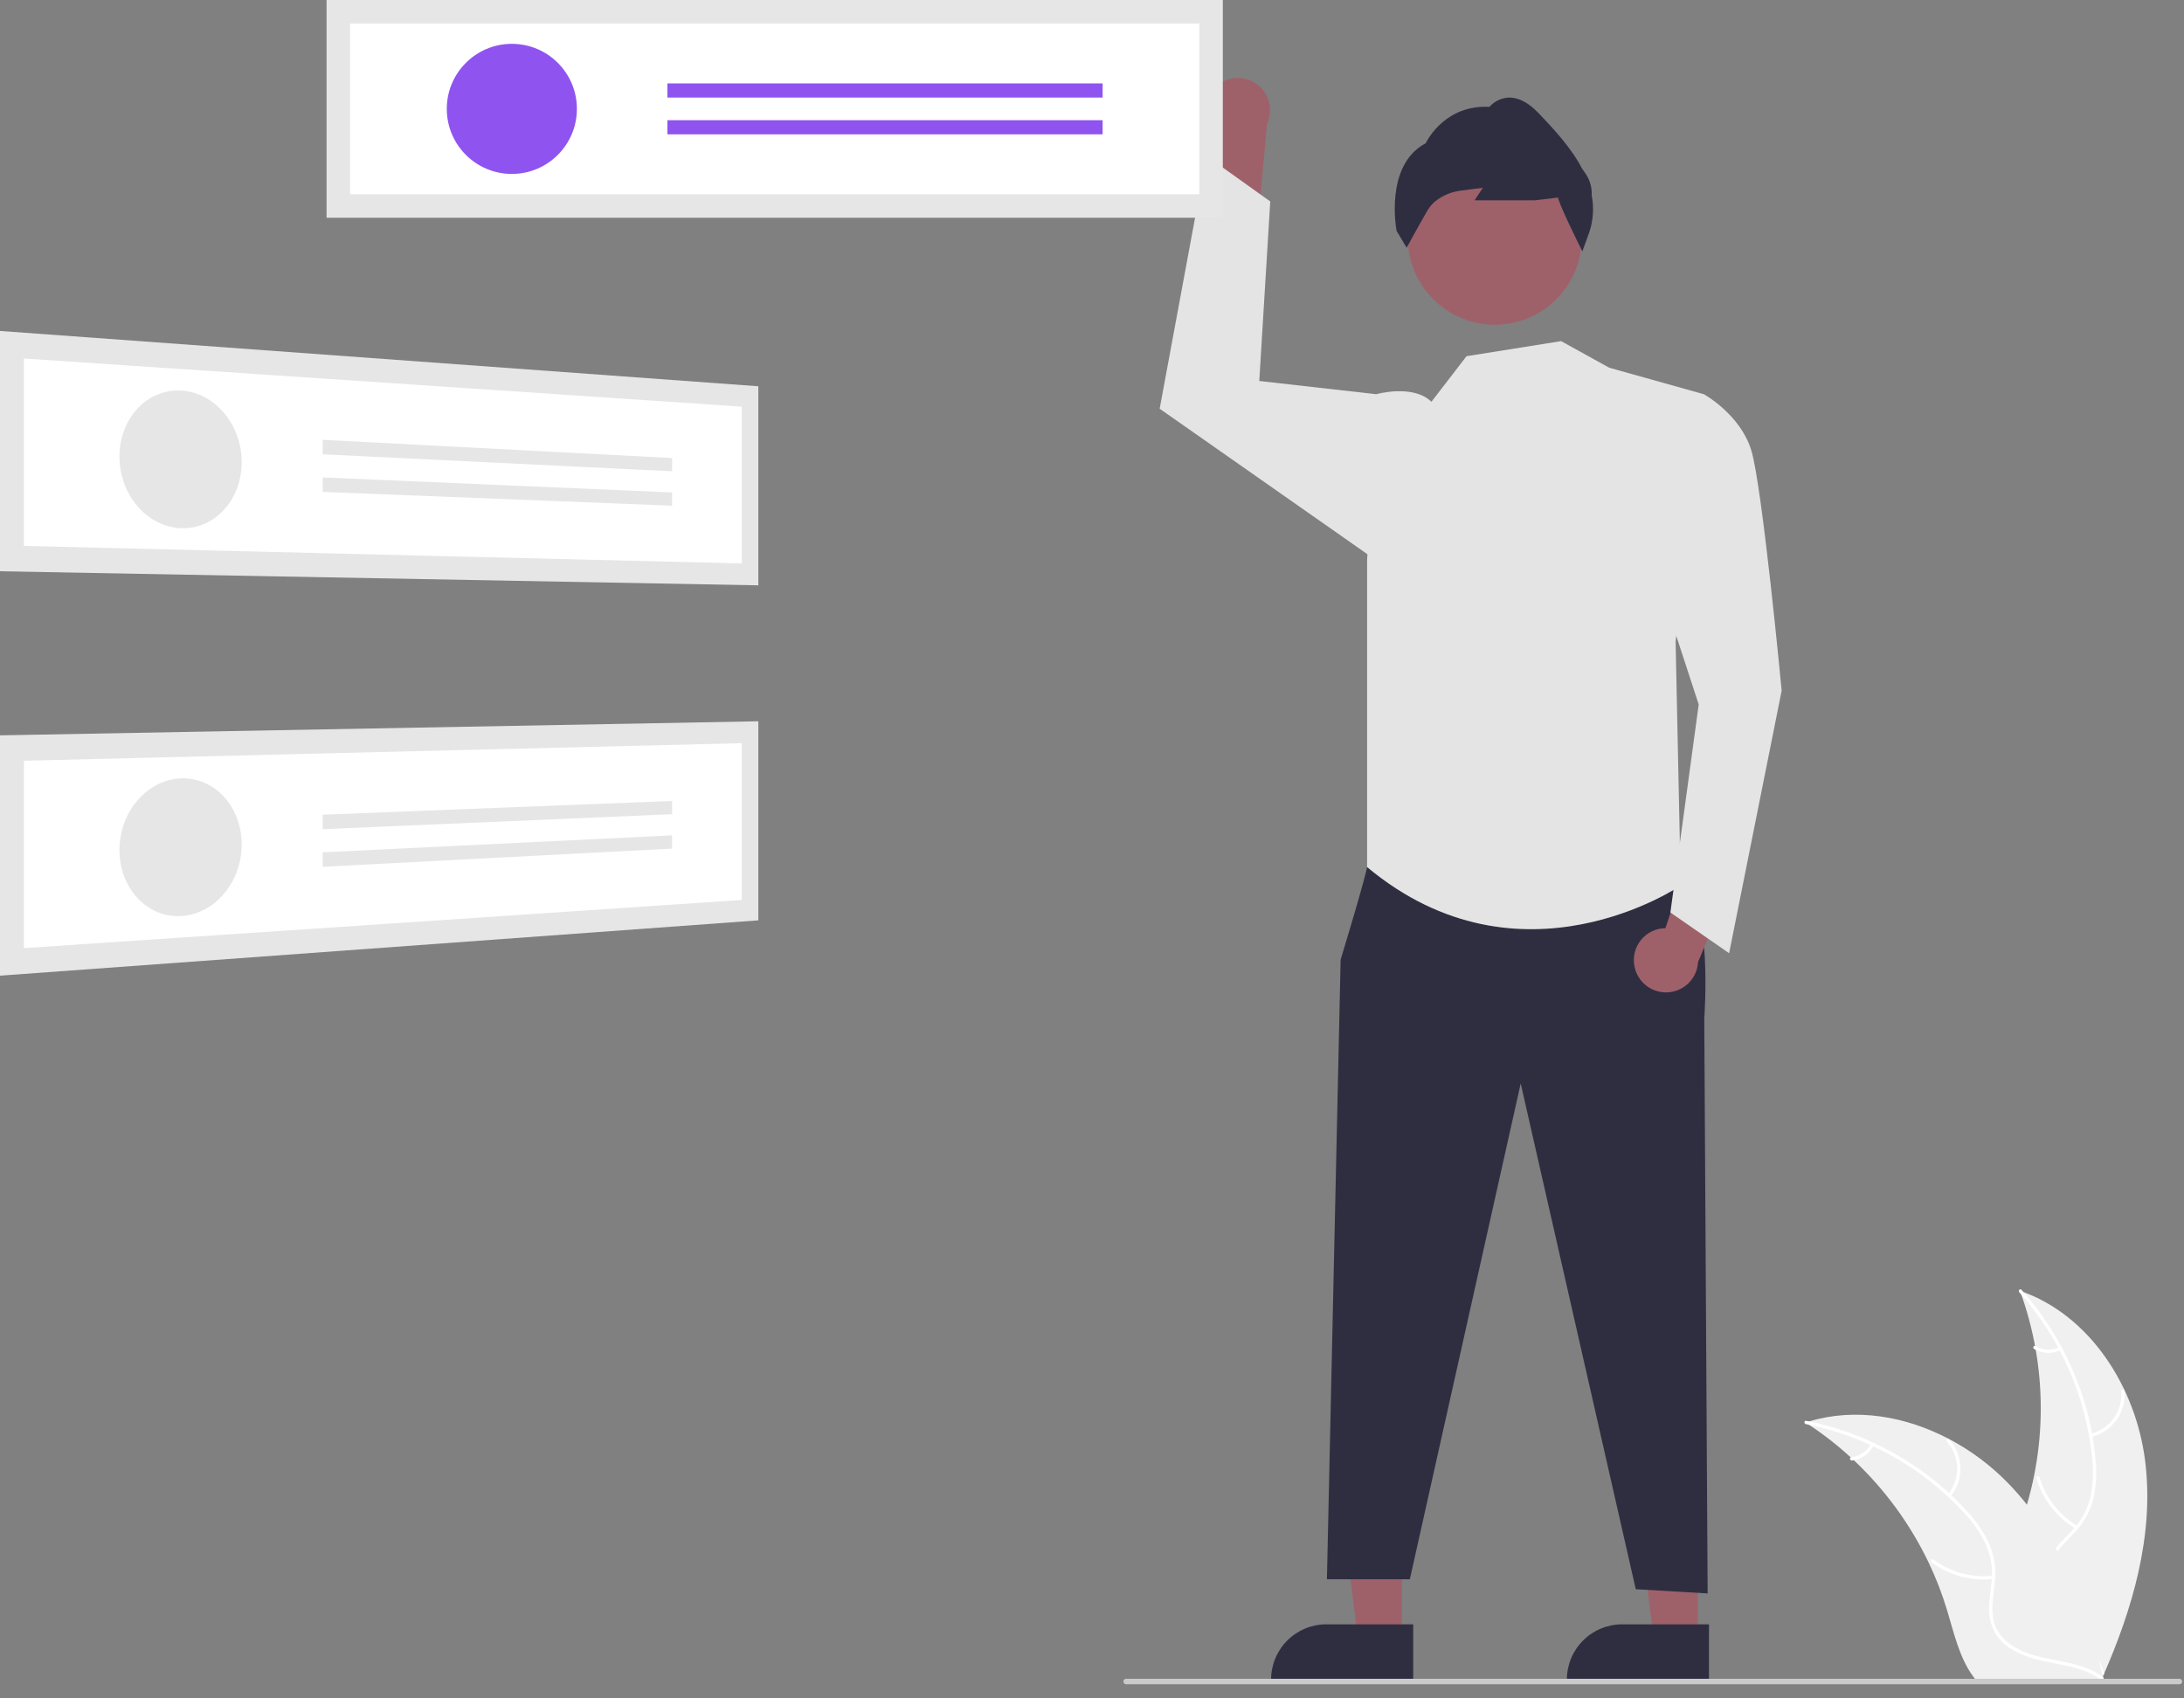 <svg width="144" height="112" viewBox="0 0 144 112" fill="none" xmlns="http://www.w3.org/2000/svg">
<rect x="0" y="0" width="144" height="112" fill="#808080" stroke="none"/>
<g clip-path="url(#clip0_4462_19932)">
<path d="M141.44 96.36C140.836 91.498 137.822 86.706 133.185 85.124C135.014 90.129 135.013 95.62 133.184 100.624C132.471 102.552 131.478 104.621 132.148 106.564C132.565 107.773 133.585 108.698 134.726 109.276C135.866 109.854 137.132 110.13 138.382 110.4L138.628 110.603C140.612 106.123 142.045 101.223 141.44 96.36Z" fill="#F0F0F0"/>
<path d="M133.138 85.216C135.839 88.242 137.517 92.042 137.935 96.076C138.041 96.943 138.009 97.821 137.841 98.678C137.65 99.508 137.241 100.271 136.655 100.889C136.121 101.476 135.506 102.014 135.124 102.721C134.934 103.086 134.823 103.486 134.798 103.897C134.774 104.308 134.836 104.719 134.982 105.103C135.319 106.071 135.984 106.86 136.662 107.609C137.414 108.441 138.208 109.293 138.528 110.395C138.567 110.529 138.772 110.461 138.733 110.328C138.177 108.41 136.315 107.32 135.427 105.592C135.012 104.786 134.838 103.85 135.227 102.999C135.566 102.255 136.2 101.699 136.746 101.109C137.326 100.515 137.751 99.788 137.985 98.991C138.196 98.145 138.262 97.27 138.18 96.403C138.025 94.446 137.563 92.526 136.812 90.713C135.966 88.639 134.772 86.725 133.281 85.054C133.189 84.951 133.046 85.113 133.138 85.216Z" fill="white"/>
<path d="M137.877 94.769C138.545 94.607 139.133 94.213 139.537 93.658C139.94 93.102 140.133 92.421 140.081 91.736C140.07 91.598 139.854 91.609 139.865 91.747C139.915 92.385 139.735 93.019 139.358 93.536C138.981 94.052 138.432 94.417 137.81 94.564C137.675 94.596 137.743 94.801 137.877 94.769Z" fill="white"/>
<path d="M136.966 100.627C135.76 99.907 134.87 98.76 134.474 97.413C134.434 97.279 134.229 97.347 134.269 97.481C134.684 98.881 135.613 100.073 136.868 100.82C136.988 100.891 137.085 100.697 136.966 100.627Z" fill="white"/>
<path d="M135.766 88.844C135.521 88.96 135.251 89.014 134.98 89C134.709 88.987 134.445 88.906 134.213 88.765C134.095 88.692 133.998 88.886 134.116 88.958C134.373 89.112 134.664 89.201 134.964 89.217C135.263 89.233 135.562 89.175 135.834 89.049C135.861 89.039 135.883 89.02 135.895 88.994C135.908 88.969 135.911 88.94 135.903 88.912C135.894 88.885 135.874 88.863 135.849 88.85C135.823 88.837 135.794 88.835 135.766 88.844Z" fill="white"/>
<path d="M119.049 93.809C119.122 93.857 119.195 93.904 119.268 93.953C120.244 94.596 121.167 95.316 122.027 96.108C122.095 96.168 122.162 96.23 122.228 96.292C124.279 98.221 125.955 100.515 127.169 103.056C127.651 104.067 128.056 105.114 128.379 106.187C128.826 107.669 129.192 109.311 130.076 110.523C130.167 110.651 130.265 110.773 130.371 110.888H138.36C138.378 110.879 138.397 110.871 138.415 110.862L138.734 110.877C138.721 110.82 138.706 110.762 138.694 110.706C138.686 110.673 138.677 110.64 138.67 110.607C138.665 110.585 138.659 110.563 138.655 110.543C138.654 110.536 138.652 110.529 138.65 110.523C138.646 110.503 138.641 110.485 138.637 110.467C138.557 110.141 138.474 109.814 138.389 109.488C138.389 109.486 138.389 109.486 138.388 109.484C137.733 107 136.866 104.549 135.653 102.307C135.617 102.239 135.581 102.17 135.54 102.102C134.989 101.095 134.355 100.134 133.647 99.23C133.257 98.736 132.843 98.262 132.405 97.81C131.273 96.644 129.964 95.664 128.527 94.905C125.661 93.392 122.344 92.812 119.282 93.736C119.204 93.76 119.127 93.784 119.049 93.809Z" fill="#F0F0F0"/>
<path d="M119.067 93.911C123.045 94.701 126.674 96.724 129.436 99.694C130.042 100.322 130.545 101.043 130.927 101.828C131.274 102.605 131.407 103.461 131.312 104.307C131.239 105.097 131.072 105.897 131.192 106.691C131.26 107.097 131.413 107.484 131.64 107.827C131.868 108.169 132.165 108.46 132.513 108.679C133.365 109.249 134.371 109.479 135.363 109.669C136.464 109.88 137.611 110.082 138.531 110.77C138.642 110.853 138.765 110.676 138.654 110.592C137.055 109.396 134.912 109.647 133.163 108.802C132.346 108.408 131.644 107.765 131.442 106.852C131.265 106.053 131.436 105.228 131.517 104.428C131.622 103.605 131.524 102.768 131.231 101.991C130.891 101.188 130.416 100.45 129.828 99.807C128.526 98.338 127.002 97.083 125.311 96.088C123.387 94.941 121.281 94.132 119.084 93.695C118.948 93.668 118.932 93.884 119.067 93.911Z" fill="white"/>
<path d="M128.603 98.685C129.038 98.154 129.271 97.485 129.258 96.799C129.246 96.112 128.99 95.452 128.537 94.937C128.444 94.833 128.279 94.971 128.371 95.075C128.794 95.554 129.033 96.169 129.043 96.809C129.053 97.448 128.834 98.07 128.425 98.562C128.337 98.669 128.515 98.791 128.603 98.685Z" fill="white"/>
<path d="M131.401 103.911C130.005 104.062 128.604 103.681 127.476 102.845C127.365 102.762 127.242 102.94 127.354 103.023C128.528 103.891 129.988 104.284 131.44 104.123C131.578 104.108 131.539 103.895 131.401 103.911Z" fill="white"/>
<path d="M123.349 95.225C123.224 95.466 123.04 95.671 122.816 95.823C122.591 95.976 122.332 96.07 122.062 96.097C121.923 96.111 121.963 96.323 122.1 96.31C122.399 96.278 122.685 96.174 122.933 96.006C123.182 95.838 123.386 95.612 123.527 95.348C123.542 95.324 123.548 95.295 123.543 95.267C123.538 95.24 123.522 95.215 123.5 95.198C123.476 95.182 123.447 95.175 123.419 95.18C123.391 95.186 123.366 95.202 123.349 95.225Z" fill="white"/>
<path d="M79.962 5.942C79.769 6.182 79.632 6.462 79.559 6.761C79.486 7.06 79.48 7.372 79.54 7.673C79.601 7.975 79.727 8.26 79.909 8.508C80.092 8.756 80.326 8.961 80.597 9.108L79.365 16.49L82.92 14.912L83.544 8.145C83.762 7.674 83.799 7.14 83.649 6.644C83.5 6.148 83.173 5.724 82.731 5.452C82.29 5.181 81.764 5.081 81.254 5.171C80.743 5.261 80.284 5.536 79.962 5.942Z" fill="#9E616A"/>
<path d="M111.94 108.064L109.033 108.064L107.65 96.853L111.94 96.853L111.94 108.064Z" fill="#9E616A"/>
<path d="M112.681 110.881L103.31 110.881V110.762C103.31 109.795 103.694 108.867 104.378 108.183C105.062 107.499 105.99 107.115 106.957 107.115H106.957L112.681 107.115L112.681 110.881Z" fill="#2F2E41"/>
<path d="M92.437 108.064L89.53 108.064L88.147 96.853L92.437 96.853L92.437 108.064Z" fill="#9E616A"/>
<path d="M93.178 110.881L83.807 110.881V110.762C83.807 109.795 84.191 108.867 84.875 108.183C85.559 107.499 86.487 107.115 87.454 107.115H87.455L93.178 107.115L93.178 110.881Z" fill="#2F2E41"/>
<path d="M91.226 55.752L90.139 57.18C90.139 57.18 90.041 57.848 88.393 63.284L87.489 104.144H92.957L100.266 71.451L107.852 104.8L112.592 105.079L112.369 67.175C112.369 67.175 112.968 59.377 110.846 57.929C108.724 56.48 91.226 55.752 91.226 55.752Z" fill="#2F2E41"/>
<path d="M98.558 21.415C101.727 21.415 104.296 18.846 104.296 15.677C104.296 12.508 101.727 9.939 98.558 9.939C95.389 9.939 92.82 12.508 92.82 15.677C92.82 18.846 95.389 21.415 98.558 21.415Z" fill="#9E616A"/>
<path d="M104.331 16.576L104.236 16.386C104.09 16.093 102.876 13.657 102.724 13.03L101.197 13.21L97.221 13.211L97.773 12.382L96.313 12.572C95.779 12.637 95.268 12.83 94.824 13.133C94.552 13.314 94.322 13.552 94.149 13.829C93.627 14.723 92.83 16.185 92.822 16.199L92.746 16.339L92.083 15.225C92.075 15.181 91.254 10.899 94.001 9.447C94.143 9.159 95.351 6.895 98.204 7.048C98.518 6.691 98.96 6.471 99.435 6.437C100.086 6.403 100.763 6.745 101.442 7.459C102.345 8.406 103.581 9.704 104.329 11.145L104.535 11.439C104.828 11.86 104.973 12.367 104.947 12.879C105.106 13.697 105.05 14.542 104.784 15.331L104.331 16.576Z" fill="#2F2E41"/>
<path d="M102.93 22.495L106.105 24.25L112.342 25.996L110.48 42.317L110.819 58.394C110.819 58.394 100.262 65.626 90.139 57.18V36.944L90.737 25.996C90.737 25.996 93.16 25.308 94.38 26.495L96.693 23.49L102.93 22.495Z" fill="#E4E4E4"/>
<path d="M92.137 27.5L90.738 25.996L83.029 25.123L83.753 13.283L79.55 10.285L76.462 26.953L90.726 36.944L92.137 27.5Z" fill="#E4E4E4"/>
<path d="M107.763 63.707C107.705 63.405 107.715 63.093 107.791 62.795C107.866 62.497 108.007 62.219 108.202 61.98C108.397 61.742 108.642 61.55 108.919 61.416C109.197 61.283 109.5 61.212 109.808 61.208L112.181 54.111L114.581 57.171L111.959 63.442C111.931 63.959 111.714 64.448 111.349 64.816C110.984 65.184 110.496 65.406 109.979 65.439C109.462 65.471 108.95 65.313 108.542 64.994C108.133 64.675 107.856 64.217 107.763 63.707Z" fill="#9E616A"/>
<path d="M109.999 27.864L112.342 25.996C112.342 25.996 114.738 27.318 115.467 29.687C116.196 32.057 117.472 45.544 117.472 45.544L114.008 62.86L110.136 60.174L112.003 46.456L108.723 36.431L109.999 27.864Z" fill="#E4E4E4"/>
<path d="M80.625 0H21.533V14.36H80.625V0Z" fill="#E6E6E6"/>
<path d="M23.084 12.809H79.075V1.551H23.084V12.809Z" fill="white"/>
<path d="M33.748 11.469C36.117 11.469 38.037 9.549 38.037 7.18C38.037 4.811 36.117 2.891 33.748 2.891C31.379 2.891 29.459 4.811 29.459 7.18C29.459 9.549 31.379 11.469 33.748 11.469Z" fill="#8F53F0"/>
<path d="M72.7 5.501H44.006V6.434H72.7V5.501Z" fill="#8F53F0"/>
<path d="M72.7 7.926H44.006V8.858H72.7V7.926Z" fill="#8F53F0"/>
<path d="M0 21.825L49.999 25.472V38.6L0 37.672V21.825Z" fill="#E6E6E6"/>
<path d="M1.575 35.999L48.907 37.157V26.816L1.575 23.642V35.999Z" fill="white"/>
<path d="M11.963 25.756C12.51 25.792 13.042 25.946 13.523 26.208C14.005 26.472 14.433 26.824 14.783 27.247C15.148 27.685 15.433 28.183 15.627 28.719C15.831 29.282 15.935 29.877 15.935 30.477C15.937 31.067 15.832 31.653 15.627 32.206C15.436 32.72 15.149 33.193 14.783 33.601C14.431 33.993 14.002 34.308 13.523 34.525C13.033 34.745 12.5 34.851 11.963 34.834C11.414 34.817 10.876 34.678 10.386 34.429C9.891 34.175 9.449 33.828 9.085 33.406C8.704 32.965 8.405 32.459 8.201 31.913C7.986 31.336 7.876 30.725 7.876 30.108C7.874 29.502 7.984 28.899 8.201 28.333C8.402 27.81 8.702 27.33 9.086 26.921C9.451 26.532 9.894 26.224 10.387 26.018C10.885 25.811 11.425 25.722 11.963 25.756Z" fill="#E6E6E6"/>
<path d="M21.275 29.005L44.312 30.205V31.078L21.275 29.959V29.005Z" fill="#E6E6E6"/>
<path d="M21.275 31.485L44.312 32.474V33.346L21.275 32.439V31.485Z" fill="#E6E6E6"/>
<path d="M0 48.493L49.999 47.565V60.693L0 64.34V48.493Z" fill="#E6E6E6"/>
<path d="M1.575 62.523L48.907 59.348V49.009L1.575 50.167V62.523Z" fill="white"/>
<path d="M7.88 55.847C7.904 55.231 8.039 54.625 8.278 54.057C8.502 53.522 8.821 53.032 9.22 52.61C9.599 52.207 10.053 51.882 10.558 51.654C11.056 51.429 11.599 51.318 12.146 51.329C12.682 51.34 13.209 51.473 13.687 51.717C14.157 51.96 14.572 52.296 14.906 52.706C15.255 53.132 15.522 53.62 15.692 54.144C15.875 54.707 15.956 55.298 15.93 55.89C15.907 56.489 15.78 57.079 15.553 57.634C15.339 58.16 15.035 58.645 14.653 59.065C14.287 59.471 13.845 59.803 13.354 60.042C12.863 60.28 12.326 60.407 11.78 60.415C11.24 60.421 10.705 60.304 10.217 60.072C9.734 59.84 9.304 59.509 8.957 59.1C8.591 58.671 8.311 58.176 8.132 57.641C7.939 57.064 7.853 56.456 7.88 55.847Z" fill="#E6E6E6"/>
<path d="M21.275 53.726L44.312 52.819V53.691L21.275 54.68V53.726Z" fill="#E6E6E6"/>
<path d="M21.275 56.206L44.312 55.087V55.96L21.275 57.16V56.206Z" fill="#E6E6E6"/>
<path d="M143.697 111.07H74.253C74.204 111.07 74.158 111.051 74.124 111.017C74.09 110.983 74.07 110.936 74.07 110.888C74.07 110.839 74.09 110.793 74.124 110.759C74.158 110.725 74.204 110.706 74.253 110.706H143.697C143.745 110.706 143.792 110.725 143.826 110.759C143.86 110.793 143.879 110.839 143.879 110.888C143.879 110.936 143.86 110.983 143.826 111.017C143.792 111.051 143.745 111.07 143.697 111.07Z" fill="#CACACA"/>
</g>
<defs>
<clipPath id="clip0_4462_19932">
<rect width="143.879" height="111.07" fill="white"/>
</clipPath>
</defs>
</svg>
